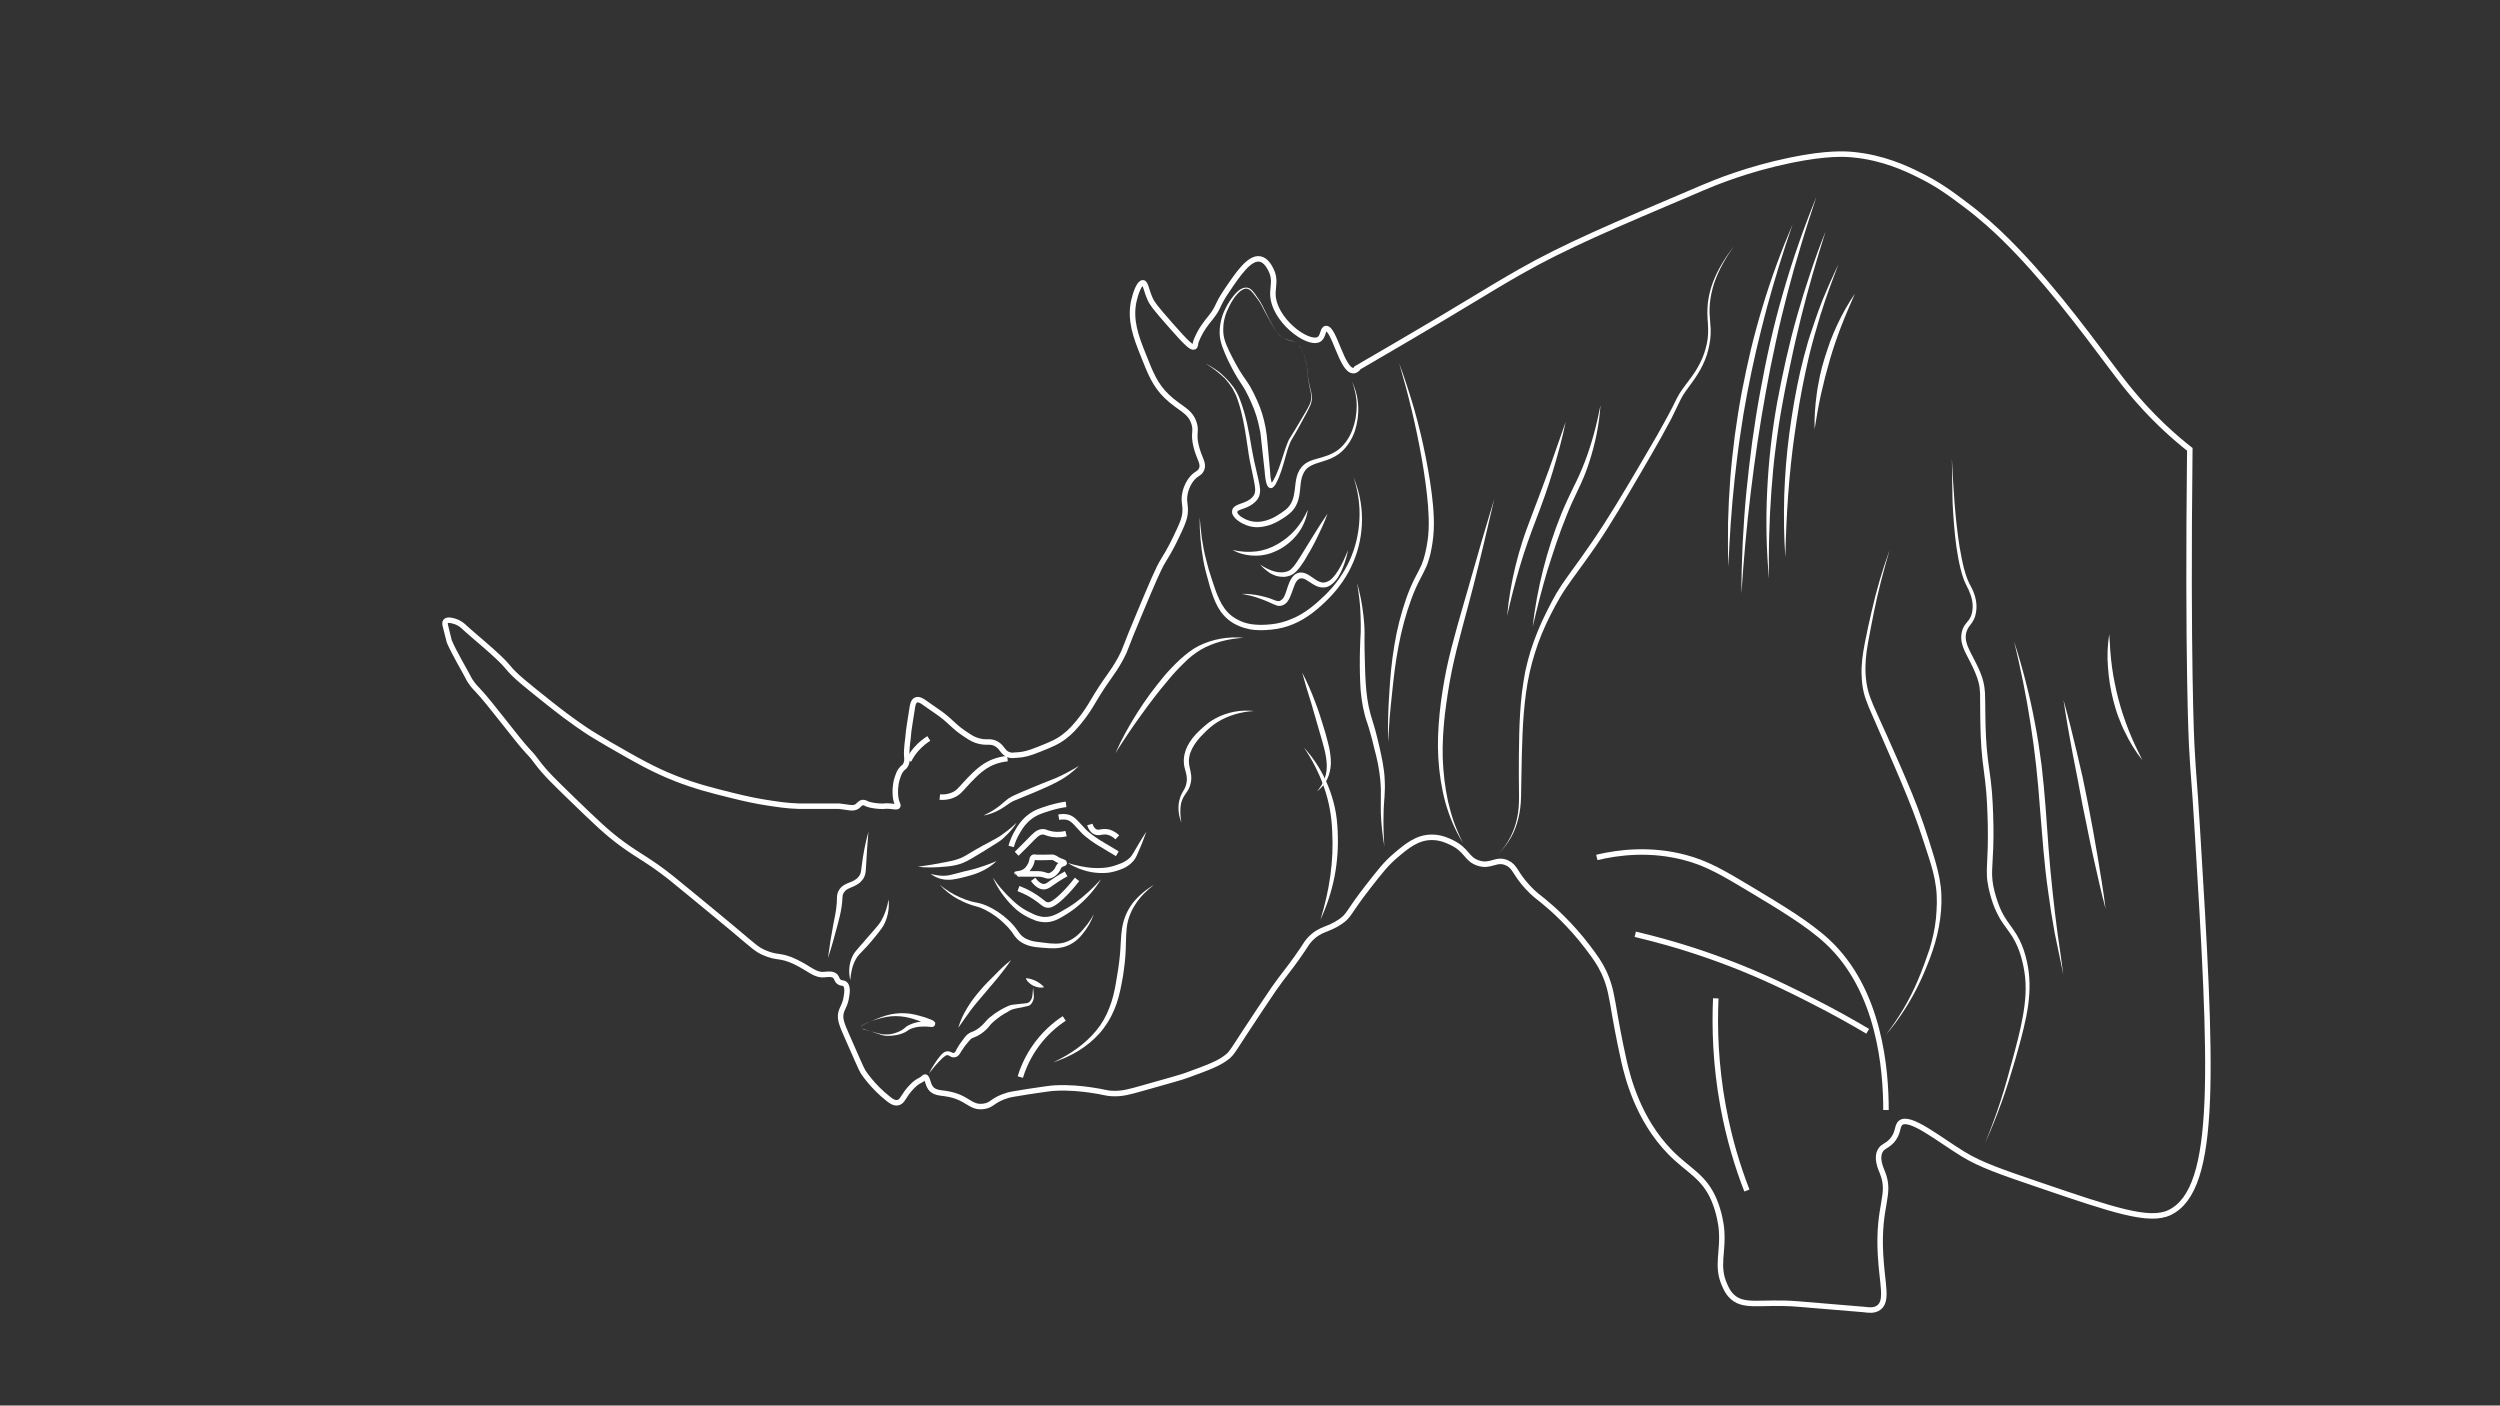 <?xml version="1.0" encoding="utf-8"?>
<!-- Generator: Adobe Illustrator 21.0.1, SVG Export Plug-In . SVG Version: 6.00 Build 0)  -->
<svg version="1.1" id="Layer_1" xmlns="http://www.w3.org/2000/svg" xmlns:xlink="http://www.w3.org/1999/xlink" x="0px" y="0px"
	 viewBox="0 0 1366 768" style="enable-background:new 0 0 1366 768;" xml:space="preserve">
<rect x="0" y="0" width="1366" height="768" fill="#333333" stroke="none"/>
<style type="text/css">
	.st0{fill:none;stroke:#FFFFFF;stroke-width:3;stroke-miterlimit:10;}
	.st1{fill:#FFFFFF;}
</style>
<path class="st0" d="M656.5,256.5c-1.1,2.6-3.2,2-6,6c-2.1,3-2.8,5.9-3,7c-1,4.7,0.5,6.4,0,11c-0.3,2.6-1,4.6-3,9
	c-3.1,6.6-4.6,9.9-9,17c-2.5,4-6,12.3-13,29c-8.5,20.1-7,18.3-10,24c-5.4,9.9-7.3,10.2-16,25c-1,1.7-3.3,5.5-7,10
	c-2.2,2.6-4.4,5.3-8,8c-3.8,2.9-7.2,4.3-14,7c-5.2,2.1-8.1,2.8-11,3c-3,0.3-4.1,0.3-5,0c-3.7-1.1-3.5-3.9-7-6c-3.6-2.1-5.5-0.1-11-2
	c-2.3-0.8-3.9-1.9-7-4c-5.7-3.9-5.8-5.2-12-10c0,0-0.6-0.5-10-7c-0.6-0.4-2.5-1.7-4-1c-1.4,0.6-1.8,2.7-2,4c-1.3,8.3-2,12.5-2,13
	c-0.3,4.7-1.4,9.3-1,14c0.1,1,0.3,3.2-1,5c-0.6,0.9-1.1,0.8-2,2c-1.1,1.3-1.5,2.6-2,4c-0.2,0.6-0.7,2-1,4c-0.6,3.7-0.2,6.6,0,8
	c0.4,2.4,1.5,3.3,1,4c-0.5,0.6-1.5,0.2-4,0c-3-0.3-2.8,0.2-6,0c-2.9-0.2-5.1-0.7-6-1c-1.4-0.4-1.9-1.1-3-1c-1.4,0.1-2,1.2-3,2
	c-2.3,1.7-5,0.5-10,0c0,0-3,0-9,0c-13,0-12.9,0-13,0c-6.7-0.2-11.5-1-18-2c-4.4-0.7-10.3-1.8-19-4c-10.9-2.7-19.5-4.9-30-9
	c-12.3-4.8-21.2-9.9-37-19c-5.5-3.2-8.5-5.1-10-6c-2-1.3-9.7-6.2-22-16c-12.8-10.2-19.3-15.3-23-20c-4.7-5.9-19.7-17.9-24-22
	c-0.3-0.3-2.1-2.1-5-3c-0.7-0.2-3.9-1.3-5,0c-0.6,0.7-0.3,1.7,0,3c1.3,5.2,1.9,7.8,2,8c3,6.9,8.7,16.4,10,19c1.8,3.8,4.2,6.2,5,7
	c7.6,7.9,21.6,27.2,28,34c2.5,2.6,4,4.6,5,6c4.6,6.1,9.4,10.7,19,20c12.9,12.5,19.4,18.8,28,25c9.4,6.8,13.8,8.4,26,18
	c1.5,1.2,4.7,3.8,11,9c13.1,10.8,19.7,16.2,23,19c12,10.1,13.1,11.3,17,13c7.5,3.3,8.6,1,17,5c8,3.8,10.7,7.5,16,7
	c1.3-0.1,4.5-0.7,6,1c0.9,1,0.7,2.1,2,3c1.2,0.9,2.1,0.4,3,1c1.9,1.3,1.3,5.2,1,7c-0.7,4.8-2.3,6-3,9c-0.7,3.3,0.5,6.3,3,12
	c5.4,12.3,8.1,18.5,9,20c0,0,5,8,14,15c1.5,1.2,3.1,2.3,5,2c2.9-0.5,2.9-3.9,8-9c3.5-3.5,4.2-2.6,6.4-4.7c0.1-0.1,0.3-0.3,0.6-0.3
	c1.2,0,1.3,3.7,3,6c1.8,2.5,5.1,2.6,8,3c12.5,1.8,13.3,8.1,21,7c5-0.7,4.5-3.4,13-6c1-0.3,2.6-0.7,11-2c8.3-1.2,12.4-1.9,15-2
	c8-0.4,14.5,0.4,19,1c8.1,1.1,8.3,1.9,13,2c4.9,0.1,8.2-0.8,16-3c14.1-4,21.1-5.9,24-7c11.8-4.3,17.7-6.5,22-10
	c3.1-2.5,2.6-2.9,18-26c7.1-10.7,9.2-13.6,11-16c3.5-4.7,5.1-6.5,9-12c5.5-7.7,5-7.8,7-10c5.8-6.3,9.9-5.1,17-10
	c4.9-3.4,3.8-4.6,15-19c6.5-8.3,9.8-12.6,15-17c6-5.1,11.9-10.1,20-10c5.1,0,9.1,2.1,11,3c8.2,4.1,7.7,8.8,14,11
	c7.1,2.5,9.9-2.8,16,0c4.5,2.1,4.2,5.6,11,13c3.5,3.9,6.3,5.8,9,8c4.8,3.9,14.8,12.8,24,25c4.1,5.4,6.5,8.7,9,14
	c3.4,7.5,4.1,13,6,24c2,11.3,4.1,21.2,5,25c1.8,7.5,7.3,30.9,25,49c10.1,10.3,18.4,13,24,26c3.1,7.2,3.9,14.4,4,15
	c1.5,13.5-3.1,21.1,2,32c0.9,2,1.6,3.4,3,5c6.7,7.6,16.2,3.3,37,5c35.3,2.9,36,3,36,3c2.4,0.3,5.5,0.8,8-1c5.1-3.7,1.9-12.7,1-29
	c-1.5-27.5,6.1-32.5,1-45c-0.9-2.2-3.5-7.9-1-12c1.4-2.3,3.3-2.2,6-5c4.1-4.4,2.8-8.2,5-10c5-4,20.5,8.7,34,17c9.8,6,20.6,9.7,42,17
	c39.9,13.6,59.8,20.4,71,15c26.6-12.9,23.1-79.1,15-211c-1.6-26.5-1.9-24.5-3-45c0,0-2.3-45.2-1-161c-3.7-2.9-9-7.3-15-13
	c-13.5-12.9-21.8-24.1-27-31c-17.7-23.7-37.9-50.5-60-72c-3.9-3.8-11.1-10.6-21-18c-7.2-5.4-14.5-10.9-25-16
	c-7.1-3.5-19.4-9.4-36-11c-4.2-0.4-14-1.1-34,3c-23.8,4.9-41.4,12.2-48,15c-50.1,21.3-75.2,31.9-100,46c-17.6,10-31.2,18.9-64,38
	c-8,4.7-32,18.7-24,14c-0.6,0.8-1.6,2-3,2c-6.2,0.2-10.6-23.5-15-23c-1.9,0.2-1.3,4.6-4,6c-6.1,3.1-24.9-10.9-25-25
	c0-4,1.5-8.1-1-13c-0.7-1.4-2.7-5.4-6-6c-5.8-1.1-12.1,8.3-18,17c-6,8.8-4.2,9-9,15c-2,2.5-5.5,6.5-8,13c-0.5,1.4-0.2,2.6-1,3
	c-1.3,0.6-3.6-1.3-13-12c-9.2-10.4-10.2-12.2-11-14c-2.3-5.1-2.5-8.9-4-9c-1.9-0.1-4,5.5-5,10c-2.2,10.5,1.2,19.5,5,29
	c4.2,10.7,6.7,16.9,13,23c7,6.8,12.9,7.8,15,15c1.3,4.4-0.6,5.2,1,12C655.2,250.7,658,253.1,656.5,256.5z"/>
<g>
	<path class="st1" d="M474.5,454.5c-0.5,6.4-1,12.6-1.3,19c-0.1,1.6-0.1,3.2-0.7,5c-0.3,0.9-0.8,1.7-1.4,2.4c-0.6,0.7-1.2,1.4-2,1.9
		c-1.5,1.1-3.1,1.7-4.5,2.3c-1.4,0.6-2.5,1.2-3.2,2.2c-0.4,0.5-0.7,1.1-0.9,1.6c-0.1,0.4-0.1,1.2-0.2,2c-0.1,1.6-0.2,3.3-0.5,4.9
		c-0.5,3.2-1.3,6.4-2.1,9.4c-1.6,6.1-3.3,12.2-5.3,18.3c0.8-6.3,1.8-12.6,3-18.8c0.6-3.1,1.3-6.2,1.6-9.2c0.2-1.5,0.3-3.1,0.3-4.6
		c0-0.8,0-1.6,0.3-2.7c0.3-1.1,0.8-1.8,1.3-2.6c0.6-0.8,1.3-1.4,2.1-1.9c0.8-0.5,1.6-0.9,2.4-1.2c1.5-0.6,2.9-1.1,4-1.9
		c0.6-0.4,1.1-0.8,1.5-1.3c0.5-0.5,0.8-1.1,1.1-1.6c0.5-1.1,0.6-2.8,0.8-4.3C471.6,466.9,472.8,460.6,474.5,454.5z"/>
</g>
<g>
	<path class="st1" d="M485.5,491.5c0.5,4.2-0.2,8.7-2,12.7c-0.9,2.1-2.3,3.8-3.6,5.5c-1.3,1.7-2.7,3.3-4,4.9
		c-1.4,1.6-2.8,3.2-4.3,4.7c-0.7,0.7-1.5,1.5-2.1,2.2c-0.7,0.7-1.2,1.5-1.7,2.3c-2,3.4-2.9,7.5-3.2,11.7c-1-4.1-0.8-8.7,1.1-12.8
		c0.4-1,1.1-2.1,1.8-2.9c0.7-0.9,1.4-1.7,2.1-2.5c1.4-1.6,2.8-3.1,4.1-4.7c1.4-1.5,2.7-3.2,4.1-4.7c1.4-1.6,2.7-3.1,3.7-4.8
		C483.5,499.6,484.8,495.7,485.5,491.5z"/>
</g>
<g>
	<path class="st1" d="M560.5,534.5c1.1,0,2.1,0.3,3,0.5c0.9,0.3,1.7,0.6,2.5,1c0.8,0.4,1.6,0.9,2.3,1.4c0.8,0.6,1.5,1.2,2.2,2
		c-1.1,0.3-2.1,0.3-3.1,0.1c-1-0.2-1.9-0.5-2.8-0.9c-0.9-0.4-1.7-1-2.4-1.7C561.5,536.3,560.9,535.5,560.5,534.5z"/>
</g>
<g>
	<path class="st1" d="M564.5,539.5l0.3,3.6l0.1,0.9c0,0.3,0,0.7,0,1c-0.1,0.6-0.2,1.3-0.5,1.9c-0.2,0.6-0.6,1.2-1,1.7
		c-0.2,0.3-0.5,0.5-0.8,0.7c-0.4,0.2-0.7,0.3-1,0.4c-1.3,0.3-2.4,0.5-3.6,0.8c-1.2,0.2-2.4,0.4-3.6,0.7c-1.1,0.2-2.1,0.6-3,1.2
		l-3.1,1.8c-1,0.6-2,1.3-2.9,2c-0.9,0.7-1.9,1.4-2.7,2.2c-0.9,0.8-1.6,1.5-2.3,2.5c-0.8,1-1.8,2-2.8,2.8c-1,0.8-2.1,1.6-3.3,2.2
		c-0.6,0.3-1.2,0.6-1.8,0.8c-0.6,0.2-1,0.4-1.4,0.6c-0.8,0.4-1.4,1.3-2.2,2.2c-0.8,0.9-1.5,1.8-2.2,2.8c-0.3,0.5-0.7,1-1,1.5
		l-0.5,0.7l-0.2,0.4l-0.1,0.2l-0.1,0.1l0,0l-0.1,0.1c0,0.1-0.1,0.1-0.1,0.2l0.2-0.3c-0.5,0.8-1.2,2-2.6,2.4c-0.7,0.2-1.5,0.2-2.1,0
		c-0.6-0.2-1-0.5-1.4-0.7c-0.7-0.4-1.2-0.5-1.8-0.2c-0.6,0.3-1.3,0.9-2,1.5c-1.3,1.3-2.6,2.6-3.8,4c-1.2,1.4-2.4,2.9-3.5,4.3
		c0.8-1.7,1.8-3.3,2.8-4.9c1-1.6,2.1-3.1,3.3-4.6c0.6-0.7,1.3-1.5,2.3-2.1c0.5-0.3,1.2-0.5,1.8-0.5c0.6,0,1.2,0.2,1.7,0.4
		c0.5,0.2,0.9,0.4,1.2,0.5c0.3,0.1,0.4,0,0.6,0c0.4-0.2,0.8-0.7,1.2-1.5l0.2-0.3c0,0-0.1,0.1-0.1,0.1c0,0.1-0.1,0.1-0.1,0.1l0-0.1
		l0.1-0.1l0.1-0.2l0.2-0.4l0.5-0.8c0.3-0.5,0.7-1.1,1-1.6c0.7-1,1.4-2,2.2-3c0.4-0.5,0.7-1,1.2-1.5c0.5-0.5,1-1,1.7-1.4
		c0.6-0.4,1.3-0.7,1.9-0.9c0.6-0.2,1-0.4,1.5-0.7c1-0.5,1.8-1.1,2.7-1.9c0.9-0.7,1.6-1.4,2.4-2.3c0.8-0.9,1.7-2,2.7-2.8
		c1-0.8,2-1.6,3-2.3c1-0.7,2.1-1.3,3.2-2c1.1-0.6,2.1-1.2,3.3-1.7c1.2-0.6,2.5-1,3.8-1.1c1.2-0.1,2.4-0.3,3.6-0.4
		c1.2-0.1,2.4-0.2,3.5-0.4c0.6-0.1,0.8-0.2,1.3-0.6c0.4-0.3,0.7-0.8,1-1.3c0.3-0.5,0.5-1,0.6-1.6c0.1-0.3,0.1-0.5,0.1-0.8l0.1-0.9
		C564.3,541.9,564.4,540.7,564.5,539.5z"/>
</g>
<path class="st0" color="#1919e3" d="M555.5,477.5c0-0.1,2,0.1,4-1c1.7-0.9,2.7-2.5,3-3c0.2-0.4,0.7-1,1-2c0.6-1.7,0.3-2.5,1-3c0.5-0.3,0.9-0.1,2,0
	c0.1,0,1.4,0,4,0c4.7,0,4.4-0.2,5,0c1.6,0.5,1.4,1,4,2c1.1,0.4,2,0.7,2,1c0,0.4-1,0.3-2,1c-1.2,0.8-1.2,1.7-2,3
	c-0.1,0.1-1.7,2.5-4,3c-1.9,0.4-2.3-0.8-6-1c-0.1,0,0,0-3,0c-3.8,0-3.4,0-4,0C557.5,477.5,555.5,477.6,555.5,477.5z">
	
	<animate attributeName="fill" to="#4141ff" repeatDur="2000"  dur="5s"
					 values="white; blue; blue; blue" keyTimes="0; 0.07; 0.26; 1" />	
	
	
	
	</path>
<path class="st0" d="M582.5,439.5c-2.3,0.3-5.4,0.9-9,2c-4.4,1.4-7.6,2.3-11,5c-3.1,2.4-4.8,5-6,7c-2.2,3.5-3.4,6.7-4,9"/>
<g>
	<path class="st1" d="M555.5,449.5c-1.3,2.2-3,4.2-4.8,6.1c-0.9,0.9-1.8,1.8-2.8,2.7c-1,0.9-2.1,1.6-3.2,2.3c-4.3,2.8-8.6,5.3-13,8
		c-1.1,0.6-2.2,1.3-3.4,1.9c-1.2,0.6-2.5,1.2-3.8,1.6c-2.6,0.8-5.2,1.2-7.7,1.4c-5.1,0.5-10.3,0.7-15.3,0.1c5.1-0.7,10-1.5,15-2.5
		c2.5-0.5,4.9-0.9,7.2-1.8c1.2-0.4,2.2-0.8,3.2-1.4c1.1-0.6,2.1-1.3,3.2-1.9c2.2-1.3,4.4-2.6,6.6-3.8c2.2-1.2,4.5-2.4,6.7-3.6
		c1.1-0.6,2.2-1.2,3.2-1.9c1-0.7,2-1.4,3-2.2C551.8,452.9,553.6,451.3,555.5,449.5z"/>
</g>
<g>
	<path class="st1" d="M544.5,470.5c-2.3,2.3-5.1,4.1-8,5.5c-1.4,0.7-3,1.3-4.5,1.8c-1.5,0.5-3.1,0.9-4.6,1.3
		c-1.5,0.4-3.1,0.8-4.7,1.1c-1.6,0.3-3.2,0.6-4.9,0.5c-3.5,0-6.7-1.3-9.3-3.2c3.1,0.8,6.2,1.3,9.1,0.9c2.9-0.5,5.9-1.4,9-2.2
		l4.6-1.1c1.5-0.4,3-0.8,4.4-1.3C538.6,472.9,541.5,471.7,544.5,470.5z"/>
</g>
<g>
	<path class="st1" d="M583.5,471.5c2.2,0.7,4.3,1.3,6.5,1.7c2.2,0.5,4.4,0.8,6.5,1c4.4,0.3,8.7,0.1,12.8-1.3
		c2.1-0.7,4.1-1.4,5.8-2.5c0.9-0.5,1.7-1.2,2.4-1.9c0.4-0.4,0.6-0.7,0.9-1.1c0.3-0.4,0.6-0.9,0.9-1.4c2.3-3.9,4.5-7.8,7.1-11.6
		c-1.5,4.3-3.2,8.5-5.1,12.7c-0.2,0.5-0.5,1-0.8,1.6c-0.3,0.5-0.7,1.1-1.1,1.6c-0.8,0.9-1.7,1.8-2.7,2.5c-2,1.5-4.3,2.3-6.5,3
		c-2.2,0.7-4.6,1.2-7,1.2c-2.4,0.1-4.7-0.1-7-0.5c-2.3-0.4-4.5-1.1-6.7-1.9C587.5,473.8,585.4,472.8,583.5,471.5z"/>
</g>
<g>
	<path class="st1" d="M542.5,479.5c1.8,2.6,3.7,5.2,5.9,7.5c1,1.2,2.1,2.3,3.3,3.4c1.1,1.1,2.2,2.2,3.4,3.2c2.4,2,4.9,3.7,7.8,5
		c1.4,0.7,2.8,1.4,4.2,1.8c1.4,0.4,2.8,0.7,4.2,0.6c1.4,0,2.8-0.3,4.2-0.8c1.4-0.5,2.7-1.2,4.1-2c1.4-0.8,2.8-1.6,4.1-2.4
		c1.3-0.8,2.6-1.7,3.9-2.6c5-3.7,9.7-8,14-12.8c-3.3,5.5-7.6,10.4-12.6,14.6c-1.2,1.1-2.5,2-3.9,3c-1.4,0.9-2.7,1.8-4.1,2.6
		c-1.4,0.8-2.9,1.7-4.5,2.3c-1.6,0.6-3.4,1-5.2,1c-1.8,0-3.5-0.3-5.2-0.8c-1.6-0.6-3.1-1.3-4.6-2c-2.9-1.5-5.7-3.4-8-5.8
		c-2.4-2.3-4.4-4.8-6.3-7.4C545.4,485.3,543.8,482.5,542.5,479.5z"/>
</g>
<g>
	<path class="st1" d="M513.5,483.5c3.4,2.7,6.9,5,10.8,6.7c1.9,0.9,3.9,1.6,5.9,2.2c2,0.6,4.1,0.8,6.3,1.5c4.3,1.4,8.1,3.7,11.6,6.4
		c1.7,1.4,3.4,2.8,4.9,4.5c0.8,0.8,1.5,1.7,2.2,2.6c0.7,0.9,1.3,1.8,1.9,2.6c0.6,0.8,1.2,1.4,1.9,1.9c0.8,0.6,1.6,1.1,2.5,1.4
		c1.8,0.8,3.7,1.2,5.8,1.4c4.2,0.5,8.5,1.3,12.4,0.7c3.9-0.6,7.6-2.8,10.5-5.8c1.5-1.5,2.8-3.2,4.1-4.8c1.3-1.7,2.4-3.5,3.4-5.4
		c-0.7,2-1.6,4-2.7,5.9c-1.1,1.9-2.3,3.6-3.7,5.3c-2.7,3.4-6.6,6.2-11.2,7.1c-2.2,0.5-4.5,0.5-6.7,0.4c-2.2-0.1-4.3-0.3-6.5-0.5
		c-4.3-0.4-9.2-1.8-12.3-5.9c-0.7-0.9-1.2-1.8-1.8-2.6c-0.6-0.8-1.3-1.6-2-2.4c-1.4-1.5-2.9-2.9-4.5-4.3c-3.2-2.6-6.8-4.9-10.5-6.4
		c-1.9-0.7-4-1.1-6.1-1.9c-2.1-0.7-4.1-1.7-6-2.7C519.8,489.4,516.4,486.6,513.5,483.5z"/>
</g>
<g>
	<path class="st1" d="M589.5,418.5c-3.5,3.5-7.5,6.5-12,8.8c-4.4,2.3-8.9,4.2-13.4,6.1l-6.8,2.8c-1.1,0.4-2.3,0.9-3.4,1.4
		c-0.5,0.2-1,0.5-1.5,0.8c-0.5,0.3-1,0.6-1.5,1c-2,1.4-4.1,2.8-6.4,3.9c-2.3,1.1-4.7,1.9-7.1,2.3c2.2-1.1,4.4-2.2,6.4-3.6
		c2-1.3,3.8-2.9,5.7-4.5c0.5-0.4,1-0.8,1.5-1.2c0.6-0.4,1.2-0.7,1.7-1c1.1-0.6,2.3-1.1,3.4-1.6c2.2-1,4.5-2,6.8-2.9l6.8-2.8l6.8-2.7
		C581,423.4,585.3,421,589.5,418.5z"/>
</g>
<g>
	<path class="st1" d="M470.5,561.5c0-0.4,0.3-0.8,0.6-1.1c0.3-0.3,0.7-0.5,1.1-0.7c0.8-0.4,1.5-0.8,2.3-1.1c1.6-0.7,3.2-1.3,4.8-2
		c3.2-1.3,6.5-2.4,10.1-2.8c3.5-0.4,7.2-0.2,10.6,0.6c1.7,0.4,3.4,0.9,5.1,1.4c0.8,0.3,1.7,0.5,2.5,0.9c0.4,0.2,0.8,0.3,1.3,0.5
		c0.2,0.1,0.4,0.2,0.7,0.3c0.3,0.2,0.5,0.3,0.9,0.7c0.1,0.1,0.1,0.2,0.2,0.2l0.1,0.1c0,0,0.1,0.1,0.1,0.2c0.1,0.2,0.1,0.5,0.1,0.7
		c0,0.2-0.1,0.5-0.2,0.8c-0.2,0.3-0.3,0.4-0.5,0.5c-0.1,0.1-0.2,0.1-0.2,0.2l-0.1,0.1c-0.1,0-0.2,0.1-0.3,0.1l-0.2,0
		c-0.4,0.1-0.7,0-0.9,0c-0.5,0-0.9-0.1-1.3-0.1c-0.8-0.1-1.7-0.1-2.5-0.1c-1.6,0-3.2,0.1-4.8,0.5c-1.5,0.4-3.1,0.9-4.3,1.9
		c-0.8,0.6-1.7,1-2.5,1.3c-0.8,0.3-1.7,0.6-2.6,0.8c-1.7,0.4-3.5,0.6-5.3,0.6c-0.9,0-1.8-0.1-2.6-0.2c-0.5-0.1-0.9-0.3-1.3-0.4
		l-1.2-0.4c-1.6-0.5-3.3-1.1-4.9-1.6l-2.5-0.8c-0.4-0.1-0.8-0.3-1.2-0.4C471.1,562.1,470.6,562,470.5,561.5z M470.5,561.5
		c0.1,0.5,0.6,0.6,1,0.8c0.4,0.2,0.8,0.3,1.2,0.4c0.8,0.2,1.7,0.5,2.5,0.7l5,1.3l1.3,0.3c0.4,0.1,0.8,0.2,1.2,0.2c0.8,0,1.7,0,2.5,0
		c1.7-0.1,3.3-0.5,4.9-1.1c0.8-0.3,1.5-0.6,2.2-1c0.7-0.4,1.4-0.8,1.9-1.3c0.3-0.3,0.7-0.6,1.1-0.9c0.4-0.3,0.8-0.5,1.2-0.7
		c0.8-0.4,1.7-0.8,2.6-1.1c1.8-0.6,3.6-0.9,5.5-0.9c0.9,0,1.8,0,2.7,0l1.2,0.1c0.2,0,0.4,0,0.3,0l0,0c0,0-0.1,0-0.1,0l-0.1,0
		c0,0-0.1,0.1-0.2,0.1c-0.1,0.1-0.2,0.2-0.4,0.4c-0.1,0.2-0.2,0.5-0.2,0.6c0,0.2,0,0.4,0.1,0.5c0,0.1,0.1,0.1,0.1,0.1l0,0.1
		c0,0,0.1,0.1,0.1,0.1c0.1,0.1,0,0-0.1-0.1c-0.1-0.1-0.3-0.2-0.5-0.2c-0.3-0.2-0.7-0.3-1.1-0.5c-0.8-0.3-1.6-0.6-2.4-0.9
		c-1.6-0.6-3.2-1.2-4.8-1.7c-3.2-1-6.5-1.6-9.9-1.6c-3.4,0-6.8,0.7-10,1.7c-1.6,0.5-3.3,1-4.9,1.7c-0.8,0.3-1.6,0.7-2.4,1.1
		c-0.4,0.2-0.7,0.4-1.1,0.7C470.8,560.7,470.5,561.1,470.5,561.5z"/>
</g>
<g>
	<path class="st1" d="M552.5,524.5c-2.2,3.3-4.6,6.4-7.1,9.5c-2.5,3-5.1,6-7.6,9c-2.5,3-5.1,5.9-7.4,9c-2.3,3.1-4.5,6.3-6.8,9.6
		c1.1-3.8,2.8-7.5,4.9-10.9c2.1-3.5,4.5-6.6,7.1-9.6c1.3-1.5,2.6-3,4-4.4c1.4-1.4,2.8-2.8,4.2-4.2
		C546.5,529.6,549.4,527,552.5,524.5z"/>
</g>
<g>
	<path class="st1" d="M645.5,449.5c-1.3-3.3-1.9-7-1.4-10.7c0.3-1.8,0.8-3.6,1.7-5.3c0.4-0.8,0.9-1.6,1.3-2.3
		c0.4-0.7,0.7-1.4,0.9-2.2c0.5-1.6,0.6-3.2,0.4-4.7c-0.2-1.6-0.7-3.2-1.2-5.1c-0.4-1.8-0.5-3.9-0.2-5.8c0.3-1.9,0.9-3.8,1.7-5.5
		c1.7-3.4,4.1-6.3,6.8-8.8c1.3-1.3,2.7-2.4,4.1-3.6c1.4-1.2,3-2.1,4.6-3c6.5-3.5,13.9-4.8,21-4c-7.1,0.4-14,2.4-19.9,6
		c-2.9,1.8-5.5,4.1-7.9,6.6c-2.4,2.4-4.6,5.1-6.1,8.1c-0.7,1.5-1.3,3-1.5,4.6c-0.3,1.6-0.2,3.2,0.1,4.8c0.3,1.6,0.8,3.4,1,5.4
		c0.1,1,0,2-0.1,2.9c-0.2,1-0.4,1.9-0.7,2.8c-0.3,0.9-0.8,1.8-1.3,2.6c-0.5,0.8-1.1,1.5-1.5,2.2c-0.9,1.4-1.6,3-2,4.6
		C644.7,442.4,644.9,446,645.5,449.5z"/>
</g>
<g>
	<path class="st1" d="M711.5,367.5c2.7,5.1,5,10.4,7,15.8c1.1,2.7,2,5.4,2.9,8.2c0.9,2.7,1.7,5.5,2.6,8.3c0.8,2.8,1.5,5.6,2.2,8.4
		c0.6,2.9,1,5.8,1,8.8c-0.1,3-0.7,6-2,8.7c-1.3,2.7-3.3,5-5.6,6.7c1.9-2.2,3.4-4.6,4.3-7.3c0.9-2.6,1.2-5.4,1-8.1
		c-0.2-2.8-0.7-5.5-1.4-8.2c-0.7-2.7-1.5-5.5-2.3-8.2c-0.8-2.8-1.6-5.5-2.4-8.3l-2.4-8.3C714.7,378.6,713,373.1,711.5,367.5z"/>
</g>
<g>
	<path class="st1" d="M712.5,408.5c5.6,6.1,10.1,13.3,13.2,21c1.6,3.9,2.8,7.9,3.7,12c0.9,4.1,1.3,8.3,1.5,12.5
		c0.2,4.1,0.2,8.3-0.1,12.5c-0.3,4.2-0.8,8.3-1.6,12.4c-1.6,8.2-4.2,16.1-7.7,23.6c2.4-7.9,4.3-15.9,5.4-24c1.1-8.1,1.5-16.2,1-24.4
		c-0.3-8.1-1.7-16.1-4.4-23.8C720.9,422.7,717.1,415.3,712.5,408.5z"/>
</g>
<g>
	<path class="st1" d="M655.5,282.5c0.3,3.9,0.7,7.8,1.2,11.7c0.6,3.9,1.3,7.7,2.3,11.5c0.9,3.8,2,7.5,3.3,11.3
		c1.2,3.7,2.4,7.4,4.1,10.9c1.6,3.4,3.8,6.5,6.8,8.8c3,2.2,6.5,3.7,10.2,4.3c3.7,0.6,7.5,0.5,11.3,0.1c3.8-0.4,7.5-1.4,11-2.9
		c3.5-1.4,6.8-3.4,9.9-5.7c3.1-2.3,5.9-4.9,8.7-7.6c5.5-5.4,10-11.8,13.2-18.8c1.6-3.5,2.8-7.2,3.7-10.9c0.9-3.8,1.4-7.6,1.6-11.5
		c0.4-7.8-0.8-15.6-3.3-23.1c1.5,3.6,2.7,7.4,3.5,11.3c0.8,3.9,1.2,7.8,1.2,11.8c0,8-1.6,16-4.7,23.3c-3.1,7.4-7.7,14.1-13.4,19.9
		c-5.5,5.6-11.9,11-19.4,14.1c-3.8,1.6-7.7,2.6-11.8,3c-3.9,0.4-8.1,0.6-12.2-0.2c-4-0.8-8-2.4-11.3-5c-1.6-1.3-3.1-2.8-4.3-4.5
		c-1.2-1.7-2.2-3.5-3-5.3c-1.6-3.7-2.8-7.5-3.8-11.3c-1.1-3.8-2.1-7.6-2.8-11.5C656.1,298.3,655.4,290.4,655.5,282.5z"/>
</g>
<g>
	<path class="st1" d="M741.5,318.5c1.7,5.8,2.8,11.8,3.5,17.9c0.3,3,0.6,6.1,0.6,9.2c0,3.1-0.1,6.1,0,9.1
		c0.4,12.1,0.1,24.3,3.3,35.7c0.4,1.4,0.9,2.8,1.3,4.3c0.5,1.5,0.9,2.9,1.3,4.4c0.8,3,1.5,5.9,2.2,8.9c1.3,5.9,2.7,12,2.9,18.1
		c0.2,3.1,0.1,6.2-0.1,9.2c-0.2,3-0.5,6-0.5,9c-0.2,6,0,12.1,0.4,18.1c-1-6-1.7-12-1.9-18.1c-0.1-3,0-6.1,0-9.1c0.1-3,0-6-0.3-9
		c-0.3-3-0.7-5.9-1.3-8.9c-0.6-2.9-1.3-5.9-2.1-8.8c-0.7-2.9-1.4-5.9-2.3-8.8c-0.4-1.4-0.8-2.9-1.3-4.3c-0.5-1.4-1-2.9-1.4-4.4
		c-1.6-6-2.4-12.2-2.6-18.3c-0.1-3.1-0.2-6.1-0.2-9.1c0-3,0-6.1,0.1-9.1c0.1-3,0.2-6.1,0.4-9.1c0.1-3,0-6-0.1-9
		C743.3,330.5,742.5,324.5,741.5,318.5z"/>
</g>
<g>
	<path class="st1" d="M816.5,272.5c-3.6,15.7-7.3,31.4-11.3,47.1c-2,7.8-4.1,15.6-6.2,23.4c-2.1,7.8-4.1,15.6-5.7,23.4
		c-1.6,7.8-2.8,15.8-3.8,23.8c-0.9,8-1.4,16-1.2,23.9c0.3,8,1.2,16,2.9,23.8c0.9,3.9,2,7.8,3.3,11.5c1.4,3.8,3,7.5,4.8,11.1
		c-4.3-6.9-7.4-14.4-9.6-22.2c-2.1-7.8-3.3-15.9-3.8-24c-0.5-8.1-0.1-16.3,0.7-24.4c0.8-8.1,2.1-16.1,3.7-24.1
		c3.4-15.9,8.2-31.3,12.6-46.8C807.3,303.4,811.8,287.9,816.5,272.5z"/>
</g>
<g>
	<path class="st1" d="M947.5,134.5c-4.5,6.2-8.3,12.8-10.8,20c-1.2,3.6-2,7.3-2.4,11c-0.2,1.9-0.2,3.8-0.2,5.6
		c0.1,1.9,0.3,3.7,0.4,5.7c0.2,1.9,0.3,3.8,0.2,5.8c-0.1,1.9-0.3,3.9-0.7,5.8c-0.7,3.8-1.9,7.5-3.6,11c-1.7,3.5-3.8,6.8-6.1,9.9
		c-2.2,3.1-4.6,6-6.2,9.4c-1.6,3.4-3.3,6.9-5,10.3c-1.8,3.4-3.6,6.7-5.5,10.1c-3.7,6.7-7.6,13.2-11.4,19.8
		c-7.7,13.1-15.3,26.4-23.9,39c-4.3,6.3-8.9,12.5-13.3,18.6c-2.2,3.1-4.4,6.2-6.3,9.4c-1.9,3.2-3.7,6.5-5.4,9.9
		c-3.4,6.7-6.4,13.7-8.6,20.9c-2.3,7.2-3.9,14.6-4.9,22c-1,7.5-1.6,15.1-1.9,22.6c-0.3,7.6-0.5,15.2-0.6,22.8l-0.2,11.4
		c-0.1,3.8-0.5,7.7-1.4,11.4c-0.9,3.7-2.2,7.4-4.1,10.7c-1.9,3.3-4.3,6.4-7,9c5.4-5.4,8.9-12.5,10.4-19.8c0.8-3.7,1-7.5,1-11.3
		l-0.1-11.4c0-7.6,0-15.2,0.2-22.9c0.2-7.6,0.6-15.3,1.5-22.9c0.5-3.8,1.1-7.6,1.8-11.4c0.8-3.8,1.8-7.5,2.9-11.2
		c2.3-7.3,5.3-14.5,8.7-21.3c1.7-3.4,3.5-6.9,5.4-10.2c2-3.3,4.1-6.5,6.4-9.6c4.5-6.2,8.9-12.3,13.2-18.6
		c8.6-12.5,16.3-25.6,24.1-38.7c3.9-6.6,7.7-13.1,11.5-19.7c3.7-6.6,7.4-13.2,10.7-20.1c0.9-1.8,2-3.5,3.1-5
		c1.1-1.6,2.3-3.1,3.4-4.6c2.3-3,4.4-6.1,6.1-9.5c1.7-3.3,2.9-6.9,3.7-10.5c0.4-1.8,0.6-3.7,0.7-5.5c0.1-1.9,0-3.7-0.1-5.6
		c-0.1-1.9-0.3-3.8-0.3-5.7c0-1.9,0.1-3.9,0.3-5.8c0.5-3.8,1.4-7.6,2.8-11.2C938.7,147,942.8,140.5,947.5,134.5z"/>
</g>
<g>
	<path class="st1" d="M874.5,221.5c-0.7,10.6-2.9,21.1-6.2,31.2c-1.6,5.1-3.7,10.1-6,14.8c-2.3,4.8-4.5,9.5-6.4,14.4
		c-2,4.9-3.8,9.8-5.5,14.8c-1.7,5-3.3,10-4.9,15c-3,10.1-5.6,20.3-8,30.7c1.1-10.5,3.1-21,5.7-31.3c2.6-10.3,5.9-20.4,9.9-30.3
		c2-4.9,4.3-9.8,6.6-14.5c2.4-4.7,4.5-9.4,6.4-14.4C869.8,242.1,872.5,231.9,874.5,221.5z"/>
</g>
<g>
	<path class="st1" d="M855.5,230.5c-1.9,9.1-4.3,18-7,26.9c-1.3,4.4-2.8,8.8-4.3,13.2c-1.5,4.4-3.2,8.7-4.8,13
		c-3.3,8.6-6.4,17.2-9,26.1c-2.6,8.8-4.9,17.8-6.9,26.8c0.8-9.2,2.4-18.4,4.6-27.4c1.1-4.5,2.4-9,3.8-13.4c1.4-4.4,3.1-8.8,4.7-13.1
		c3.3-8.6,6.5-17.2,9.7-25.9L855.5,230.5z"/>
</g>
<path class="st0" d="M513.5,435.5c1.8,0.2,4.3,0.1,7-1c3-1.2,4.3-3.1,7-6c2.5-2.7,6.7-7.3,11-10c2.4-1.5,6.2-3.4,12-4"/>
<g>
	<path class="st1" d="M1066.5,250.5c0.8,16.1,1.7,32.3,4.2,48.2c0.7,4,1.4,7.9,2.4,11.8c0.5,1.9,1.1,3.8,1.8,5.7l0.6,1.4
		c0.2,0.4,0.4,0.9,0.6,1.3c0.4,0.9,1,1.8,1.4,2.7c1.8,3.7,2.9,8,2.3,12.3c-0.1,1.1-0.4,2.1-0.7,3.2c-0.4,1-0.9,2.1-1.5,3
		c-0.6,0.9-1.3,1.7-1.8,2.4c-0.5,0.8-0.9,1.5-1.2,2.4c-0.6,1.7-0.7,3.6-0.3,5.4c0.4,1.8,1.1,3.6,2,5.4c1.7,3.5,3.8,7.1,5.4,10.9
		c0.8,1.9,1.5,3.8,2,5.9c0.5,2,0.8,4.2,0.9,6.2c0.2,4.1,0.1,8.1,0.2,12.2c0.1,8,0.4,16.1,1.4,24c0.5,4,1.1,8,1.6,12
		c0.5,4,0.8,8.1,1,12.1c0.4,8.1,0.6,16.2,0.3,24.3c-0.1,4.1-0.5,8.1-0.6,12.1c-0.1,2,0,3.9,0.2,5.8c0.2,1.9,0.6,3.9,1.1,5.8
		c1,3.8,2.2,7.6,3.9,11.1c1.7,3.5,4.1,6.6,6.5,10c2.4,3.4,4.3,7.2,5.6,11.1c1.3,3.9,2.2,8,2.7,12c1,8.2,0.2,16.4-1.4,24.4
		c-1.6,8-3.8,15.8-6,23.5c-2.3,7.7-4.6,15.5-7.4,23.1c-1.4,3.8-2.8,7.6-4.3,11.3c-1.5,3.7-3.1,7.4-4.8,11.1c3.1-7.5,5.9-15,8.4-22.7
		c2.5-7.7,4.6-15.4,6.7-23.2c2.1-7.8,4.2-15.6,5.6-23.5c1.4-7.9,2.1-15.9,0.9-23.8c-0.6-3.9-1.5-7.8-2.8-11.5
		c-1.3-3.7-3.1-7.2-5.4-10.4c-2.3-3.2-4.9-6.5-6.7-10.3c-1.9-3.7-3.2-7.7-4.2-11.7c-0.5-2-0.9-4-1.2-6.1c-0.3-2.1-0.3-4.2-0.3-6.2
		c0.1-4.1,0.4-8.1,0.5-12.1c0.2-8,0-16.1-0.4-24.1c-0.2-4-0.5-8-1-12c-0.4-4-1.1-8-1.5-12c-0.9-8.1-1.1-16.2-1.2-24.3
		c-0.1-4,0-8.1-0.1-12.1c-0.1-2-0.3-3.9-0.8-5.7c-0.5-1.9-1.1-3.7-1.9-5.5c-1.5-3.7-3.5-7.1-5.3-10.8c-0.9-1.9-1.7-3.9-2.1-6
		c-0.4-2.2-0.2-4.5,0.5-6.6c0.4-1,0.9-2.1,1.6-2.9c0.6-0.9,1.3-1.6,1.9-2.4c1.1-1.5,1.7-3.3,1.9-5.1c0.6-3.7-0.4-7.7-2-11.2
		c-0.4-0.9-0.9-1.7-1.3-2.7c-0.2-0.5-0.5-0.9-0.7-1.4l-0.6-1.4c-0.7-1.9-1.3-3.9-1.8-5.9c-1-4-1.7-8-2.3-12
		c-1.1-8-1.7-16.1-2.1-24.2C1066.7,266.6,1066.6,258.6,1066.5,250.5z"/>
</g>
<g>
	<path class="st1" d="M1032.5,300.5c-3.3,11.2-6.3,22.6-8.6,34c-1.1,5.7-2.3,11.5-3.3,17.2c-1,5.7-1.6,11.5-1.2,17.2
		c0.2,2.9,0.6,5.7,1.3,8.4c0.7,2.7,1.8,5.4,2.9,8.1c2.3,5.3,4.8,10.7,7.2,16c4.8,10.7,9.5,21.4,14,32.3c2.2,5.4,4.3,10.9,6.2,16.5
		c1.9,5.6,3.7,11.1,5.4,16.8c1.7,5.6,3.3,11.4,4,17.3c0.7,6,0.5,11.9-0.3,17.8c-0.8,5.9-2.2,11.7-4.1,17.3c-0.9,2.8-2,5.6-3.1,8.3
		c-1.1,2.7-2.2,5.4-3.5,8.1c-5,10.7-11.3,20.7-18.9,29.6c3.5-4.7,6.8-9.5,9.8-14.6c2.9-5,5.6-10.3,7.8-15.6c1.1-2.7,2.2-5.4,3.2-8.1
		c1-2.7,2-5.5,2.9-8.2c1.7-5.5,3-11.2,3.6-17c0.3-2.9,0.4-5.8,0.5-8.6c0-2.9-0.1-5.8-0.5-8.6c-0.7-5.7-2.3-11.3-4.1-16.8
		c-1.8-5.6-3.6-11.1-5.5-16.6c-1.9-5.5-4-10.9-6.2-16.3c-4.4-10.8-9.1-21.5-13.8-32.3c-2.3-5.4-4.7-10.7-7-16.1
		c-1.1-2.7-2.2-5.5-2.9-8.5c-0.7-3-1-6-1.1-8.9c-0.3-6,0.6-11.9,1.7-17.7c1.1-5.8,2.4-11.5,3.7-17.2
		C1025.2,322.8,1028.5,311.5,1032.5,300.5z"/>
</g>
<path class="st0" d="M893.5,510.5c23.5,5.5,42.7,12.3,57,18c16.9,6.8,30.2,13.5,39,18c12.5,6.3,22.9,12.2,31,17"/>
<path class="st0" d="M872.5,468.5c12.2-2.9,29.3-4.9,48,0c12.2,3.2,20.8,8.3,37,18c15.1,9.1,30.7,18.4,41,28
	c28.7,26.7,32,70.2,32,92"/>
<g>
	<path class="st1" d="M764.5,198.5c3.1,8.3,5.8,16.8,8.3,25.3c2.4,8.5,4.5,17.2,6.2,25.9c1.7,8.7,3.2,17.5,4,26.4
		c0.4,4.4,0.6,8.9,0.4,13.5c-0.2,4.5-0.9,9-1.9,13.4c-0.6,2.2-1.2,4.4-2.1,6.5c-0.9,2.1-2,4.1-3,6.1c-2.1,3.9-3.8,7.8-5.3,11.9
		c-3,8.2-5.3,16.8-6.9,25.4c-1.7,8.6-2.7,17.4-3.6,26.2c-0.5,4.4-0.9,8.8-1.3,13.2c-0.3,4.4-0.6,8.8-0.8,13.3
		c-0.3-8.9,0-17.7,0.6-26.6c0.5-8.8,1.3-17.7,2.8-26.5c1.4-8.8,3.7-17.5,6.6-25.9c1.5-4.2,3.3-8.4,5.4-12.3c1-2,2.1-3.9,2.9-5.8
		c0.8-2,1.4-4,1.9-6.1c1-4.2,1.7-8.5,1.9-12.8c0.2-4.3,0-8.7-0.3-13.1c-0.7-8.7-2-17.5-3.5-26.2
		C773.7,232.7,769.5,215.5,764.5,198.5z"/>
</g>
<g>
	<path class="st1" d="M979.5,122.5c-5.2,15.1-9.9,30.3-14.1,45.7c-2,7.7-4,15.4-5.8,23.2c-1.8,7.7-3.4,15.5-4.9,23.3
		c-1.5,7.8-2.8,15.7-3.9,23.5c-1.2,7.9-2.1,15.8-3,23.7c-1.7,15.8-2.8,31.7-3.4,47.7c-0.3-8-0.3-16-0.2-23.9c0.2-8,0.6-16,1.2-23.9
		c0.6-8,1.5-15.9,2.5-23.8c1.1-7.9,2.3-15.8,3.8-23.7c1.5-7.9,3.2-15.7,5-23.4c1.9-7.8,4-15.5,6.3-23.1
		C967.7,152.2,973.2,137.2,979.5,122.5z"/>
</g>
<g>
	<path class="st1" d="M992.5,107.5l-4.3,13.2c-1.4,4.4-2.8,8.8-4.1,13.2c-2.7,8.8-5.2,17.7-7.5,26.6c-2.3,8.9-4.5,17.9-6.4,26.9
		c-2,9-3.8,18.1-5.4,27.1c-3.3,18.1-6,36.4-8.2,54.7c-2.2,18.3-3.9,36.7-5.1,55.2c0-9.2,0.3-18.5,0.7-27.7c0.5-9.2,1.1-18.5,2-27.7
		c0.9-9.2,2-18.4,3.2-27.6c1.3-9.2,2.7-18.3,4.4-27.4c3.3-18.2,7.3-36.3,12.5-54.1C979.4,142.1,985.5,124.6,992.5,107.5z"/>
</g>
<g>
	<path class="st1" d="M997.5,126.5c-4.9,15.4-9.4,30.9-13.3,46.5c-1.9,7.8-3.8,15.7-5.4,23.5c-1.7,7.9-3.4,15.8-4.8,23.7
		c-1.5,7.9-2.7,15.9-3.7,23.9c-1.1,8-1.8,16-2.4,24c-0.6,8-1,16.1-1.2,24.1c-0.1,4-0.2,8.1-0.2,12.1c0,4,0,8.1,0.1,12.1
		c-1.5-16.1-1.8-32.3-1-48.5c0.8-16.2,2.6-32.3,5.5-48.3c1.5-8,3.1-15.9,4.9-23.8c1.8-7.9,3.8-15.8,6-23.5
		c2.2-7.8,4.6-15.5,7.2-23.2C991.7,141.6,994.4,134,997.5,126.5z"/>
</g>
<g>
	<path class="st1" d="M1004.5,144.5l-2.5,6.6c-0.8,2.2-1.7,4.4-2.5,6.7c-1.6,4.5-3.1,8.9-4.5,13.4l-0.1,0.2
		c-1.5,5.4-3.2,10.6-4.6,16c-1.5,5.4-2.7,10.9-3.9,16.4c-1.2,5.5-2.2,11-3.2,16.6c-0.9,5.5-1.8,11.1-2.6,16.7
		c-3.2,22.3-4.6,44.8-5.1,67.4c-0.8-11.3-0.9-22.6-0.6-33.9c0.4-11.3,1.3-22.6,2.8-33.9c1.5-11.2,3.4-22.4,5.9-33.5
		c1.3-5.5,2.7-11,4.3-16.5c0.4-1.4,0.8-2.7,1.3-4.1l1.4-4.1c0.9-2.7,1.8-5.4,2.8-8.1l-0.1,0.2c1.6-4.5,3.4-8.9,5.3-13.2
		c0.9-2.2,1.9-4.3,2.9-6.5C1002.4,148.8,1003.5,146.6,1004.5,144.5z"/>
</g>
<g>
	<path class="st1" d="M1013.5,160.5c-2.6,6-5.2,11.9-7.5,17.9c-2.3,6-4.4,12.1-6.2,18.3c-1.8,6.2-3.4,12.4-4.8,18.7
		c-1.4,6.3-2.5,12.7-3.5,19.1c-0.2-6.5,0.3-13,1.2-19.5c0.4-3.2,1.1-6.4,1.7-9.6c0.7-3.2,1.5-6.4,2.5-9.5c1-3.1,2-6.2,3.1-9.3
		c1.2-3,2.4-6.1,3.8-9C1006.6,171.6,1009.8,165.9,1013.5,160.5z"/>
</g>
<g>
	<path class="st1" d="M630.5,483.5c-3.9,3-7.5,6.5-10.1,10.6c-2.7,4.1-4.4,8.7-4.8,13.4c-0.5,4.8-0.3,9.8-0.7,14.8
		c-0.2,2.5-0.4,5-0.8,7.5c-0.3,2.5-0.7,4.9-1.2,7.4c-0.9,4.9-2.1,9.9-4.1,14.6c-2,4.7-4.7,9.1-8.1,12.9
		c-6.8,7.6-15.8,12.7-25.3,15.8c9-4.2,17.3-9.8,23.5-17.3c3.1-3.7,5.5-7.9,7.2-12.4c1.8-4.5,2.9-9.2,3.7-14.1
		c0.4-2.4,0.8-4.9,1.2-7.3c0.4-2.4,0.6-4.8,0.9-7.3c0.2-2.4,0.4-4.9,0.5-7.4c0.1-2.5,0.3-5,0.7-7.5c0.4-2.5,1.1-5,2.1-7.4
		c1-2.3,2.3-4.5,3.9-6.6C622.3,489.3,626.2,486,630.5,483.5z"/>
</g>
<path class="st0" d="M581.5,556.5c-4.5,2.9-11.3,8.3-17,17c-3.6,5.6-5.8,10.9-7,15"/>
<g>
	<path class="st1" d="M609.5,411.5c3.3-7.6,7.4-14.9,11.8-21.9c2.2-3.5,4.6-6.9,7-10.3c2.5-3.4,5.1-6.6,7.7-9.8
		c2.7-3.2,5.6-6.2,8.7-9.1c3.1-2.8,6.4-5.5,10.3-7.5c7.7-3.8,16.2-5.2,24.5-4.4c-8.3,0.5-16.4,2.5-23.4,6.5c-1.7,1-3.3,2.2-4.9,3.4
		c-1.6,1.3-3.1,2.6-4.5,4.1c-2.9,2.8-5.7,5.8-8.3,9c-5.3,6.2-10.3,12.8-15.1,19.5C618.5,397.6,613.9,404.5,609.5,411.5z"/>
</g>
<g>
	<path class="st1" d="M673.5,300.5c4.3,1,8.6,1.3,12.8,0.8c4.2-0.5,8.2-1.9,11.8-4c3.6-2.1,6.9-4.7,9.7-7.9c2.8-3.2,5-6.9,6.8-10.9
		c-0.6,4.4-2.3,8.6-4.9,12.3c-2.6,3.7-6.1,6.8-10.1,9.1c-2,1.1-4.1,2-6.3,2.7c-2.2,0.6-4.5,1-6.8,1
		C681.9,303.7,677.3,302.7,673.5,300.5z"/>
</g>
<g>
	<path class="st1" d="M688.5,308.5c2,1.3,4.1,2.4,6.2,3.2c2.1,0.8,4.4,1.2,6.5,1c0.5-0.1,1-0.2,1.5-0.3c0.5-0.1,1-0.3,1.4-0.5
		c0.9-0.4,1.6-1.1,2.3-1.9c1.4-1.6,2.7-3.6,3.9-5.5l7.4-12c2.5-4,5-8,7.7-11.9c-1.6,4.5-3.6,8.8-5.7,13.1c-2.1,4.3-4.4,8.4-6.9,12.5
		c-1.3,2-2.6,4-4.4,5.9c-0.9,0.9-2,1.8-3.3,2.3c-1.3,0.5-2.6,0.8-3.9,0.8c-1.3,0-2.6-0.2-3.8-0.5c-1.2-0.4-2.3-0.9-3.4-1.5
		C692,311.8,690.1,310.3,688.5,308.5z"/>
</g>
<g>
	<path class="st1" d="M678.5,324.5c3.3-0.1,6.7,0.3,10,1c1.7,0.4,3.3,0.8,4.9,1.3c0.8,0.3,1.6,0.6,2.4,0.9c0.8,0.3,1.5,0.6,2.2,0.7
		c0.3,0.1,0.6,0.1,0.9,0c0.3,0,0.6-0.1,0.8-0.3c0.5-0.3,1-0.7,1.4-1.2c0.8-1.1,1.3-2.6,1.8-4.1c0.5-1.6,1-3.2,1.7-4.8
		c0.4-0.8,0.8-1.7,1.4-2.5c0.6-0.8,1.4-1.6,2.4-2.1c1-0.5,2.2-0.7,3.3-0.5c1.1,0.1,2,0.6,2.9,1c1.6,0.9,2.9,2,4.2,2.8
		c1.3,0.8,2.6,1.5,3.9,1.6c1.3,0.1,2.6-0.4,3.9-1.2c2.4-1.8,4.2-4.6,5.8-7.5c1.6-2.9,2.9-5.9,4.2-9c-0.7,3.3-1.6,6.5-2.9,9.7
		c-1.3,3.1-2.9,6.3-5.7,8.7c-0.7,0.6-1.5,1.1-2.4,1.5c-0.9,0.4-1.9,0.5-2.9,0.5c-2,0-3.8-0.9-5.3-1.8c-1.5-0.9-2.8-1.9-4.1-2.6
		c-0.6-0.3-1.3-0.6-1.8-0.6c-0.6,0-1.1,0-1.6,0.3c-1,0.5-1.8,1.6-2.4,3c-0.6,1.4-1.1,3-1.7,4.6c-0.6,1.6-1.2,3.3-2.4,4.9
		c-1.2,1.6-3.5,2.7-5.6,2.1c-1-0.3-1.7-0.7-2.5-1l-2.2-1c-1.5-0.7-3-1.2-4.6-1.8C685,325.8,681.8,325.1,678.5,324.5z"/>
</g>
<path class="st0" d="M507.5,403.5c-1.9,1.2-4.5,3.1-7,6c-1.9,2.2-3.1,4.3-4,6"/>
<path class="st0" d="M556.5,485.5c5,1.9,8.6,4.2,11,6c2.5,1.9,3.3,2.9,5,3c0.9,0.1,3.3,0,10-7c2.5-2.6,4.5-5.1,6-7"/>
<path class="st0" d="M555.5,466.5c3.1-3,5.4-5.4,7-7c3.1-3.2,4.6-4.8,7-5c1.5-0.1,2,0.5,4,1c2,0.5,5,0.9,9,0"/>
<path class="st0" d="M578.5,446.5c4-0.7,6.1,0.4,7,1c1.4,0.9,3.2,2.9,5,4.9c0.2,0.2,0.4,0.4,0.4,0.4c0.3,0.4,0.6,0.7,0.6,0.7
	c2.8,3.2,9,7,9,7c4.1,2.5,7.4,4.5,10,6"/>
<path class="st0" d="M595.5,450.5c0.4,1.4,1.3,3.2,3,4c1.9,0.9,3.4-0.3,6,0c1.5,0.1,3.6,0.8,6,3"/>
<path class="st0" d="M564.5,480.5c1.1,1.5,3.3,4.1,6,4c1.4-0.1,2.4-0.8,4-2c1.9-1.3,4.5-3.1,8-5"/>
<g>
	<path class="st1" d="M1152.5,346.5c0.3,6.1,0.7,12.1,1.5,18c0.4,3,0.9,5.9,1.5,8.8c0.6,2.9,1.2,5.8,2,8.7c1.5,5.8,3.4,11.4,5.6,17
		c2.2,5.6,4.8,11,7.5,16.4c-3.8-4.8-7-10-9.6-15.5c-1.4-2.7-2.5-5.6-3.6-8.4c-1.1-2.9-1.9-5.8-2.7-8.8c-1.5-5.9-2.5-12-2.9-18.1
		C1151.3,358.6,1151.5,352.5,1152.5,346.5z"/>
</g>
<g>
	<path class="st1" d="M1127.5,382.5c2.6,9.3,5,18.8,7.2,28.2c1.1,4.7,2.2,9.4,3.3,14.2l2.9,14.3l2.7,14.3c0.8,4.8,1.7,9.5,2.5,14.3
		c1.6,9.6,3.2,19.1,4.4,28.8c-2.5-9.4-4.6-18.9-6.7-28.3c-1.1-4.7-2-9.5-3-14.2l-2.9-14.2l-2.7-14.3c-0.9-4.8-1.9-9.5-2.8-14.3
		C1130.6,401.7,1128.9,392.1,1127.5,382.5z"/>
</g>
<g>
	<path class="st1" d="M1100.5,350.5c4.7,14.6,8.6,29.6,11.4,44.7c1.5,7.6,2.6,15.2,3.6,22.8c0.9,7.6,1.6,15.3,2.2,23
		c1.1,15.3,2.1,30.6,3.8,45.9c0.8,7.6,1.7,15.2,2.7,22.8c1.1,7.6,2.2,15.2,3.2,22.8c-1.6-7.5-3.1-15-4.7-22.6
		c-1.4-7.6-2.6-15.2-3.6-22.8c-1.1-7.6-1.9-15.3-2.6-22.9c-0.7-7.7-1.2-15.3-1.9-23c-1.1-15.3-2.7-30.5-5.1-45.6
		C1107.2,380.5,1104.1,365.4,1100.5,350.5z"/>
</g>
<path class="st0" d="M937.5,545.5c-0.7,15.9-0.2,36.1,4,59c3.3,18,8.1,33.4,13,46"/>
<g>
	<path class="st1" d="M658.5,198.5c2,1,4,2.2,5.9,3.5c1.9,1.3,3.6,2.8,5.3,4.5c1.6,1.6,3.1,3.4,4.5,5.3c1.3,1.9,2.4,4,3.2,6.2
		c3.4,8.6,5,17.8,6.5,26.8c0.8,4.5,1.7,8.9,2.8,13.3c0.5,2.2,1.1,4.4,1.5,6.8c0.2,1.2,0.4,2.4,0.3,3.7c-0.1,1.3-0.4,2.7-1.2,3.9
		c-1.5,2.3-3.8,3.7-6,4.7c-1.1,0.5-2.2,0.8-3.3,1.2c-0.5,0.2-1,0.4-1.3,0.6c-0.3,0.2-0.6,0.4-0.6,0.5c0,0.1-0.1,0.3,0,0.6
		c0.1,0.3,0.3,0.6,0.6,1c0.6,0.7,1.4,1.3,2.3,1.8c1.8,1.1,3.8,1.8,5.8,2.1c4.1,0.6,8.4-0.7,12.2-2.8c1.9-1.1,3.7-2.3,5.5-3.7
		c1.6-1.3,2.8-2.9,3.6-4.9c0.8-1.9,1.1-4.1,1.4-6.3c0.3-2.2,0.4-4.6,1.1-7c0.6-2.3,1.9-4.7,3.9-6.4c2-1.7,4.4-2.5,6.6-3.1
		c2.2-0.6,4.4-1.2,6.5-2c2-0.8,4-1.8,5.7-3.1c3.4-2.7,6-6.5,7.6-10.7c1.6-4.2,2.4-8.7,2.4-13.2c0-4.5-0.9-9.1-2.6-13.3
		c4.1,8.2,4.5,18.1,1.6,27c-1.5,4.4-4.1,8.6-7.7,11.7c-1.8,1.6-4,2.7-6.1,3.6c-2.2,0.9-4.5,1.5-6.6,2.2c-2.1,0.7-4.1,1.5-5.6,2.8
		c-1.5,1.3-2.4,3.2-3,5.2c-1.1,4.1-0.6,8.9-2.4,13.6c-0.9,2.4-2.4,4.5-4.4,6.1c-1.8,1.5-3.8,2.8-5.9,4c-2.1,1.2-4.3,2.1-6.7,2.7
		c-2.4,0.6-4.9,0.9-7.4,0.5c-2.5-0.4-4.8-1.3-6.9-2.6c-1.1-0.7-2.1-1.4-3-2.5c-0.5-0.5-0.9-1.2-1.2-1.9c-0.3-0.8-0.3-1.8,0.1-2.8
		c0.5-1,1.2-1.4,1.8-1.8c0.6-0.3,1.2-0.6,1.8-0.8c1.1-0.4,2.2-0.8,3.2-1.2c2-0.8,3.7-2,4.7-3.5c0.5-0.8,0.7-1.6,0.8-2.6
		c0.1-1-0.1-2-0.2-3.1c-0.3-2.2-0.9-4.4-1.3-6.6c-1-4.5-1.9-9-2.5-13.6c-0.7-4.5-1.3-9-2.2-13.5c-0.9-4.5-1.9-8.9-3.4-13.1
		c-0.7-2.1-1.7-4.2-2.8-6.1c-1.2-1.9-2.6-3.7-4.1-5.4C666,203.7,662.4,200.8,658.5,198.5z"/>
</g>
<g>
	<path class="st1" d="M709.5,188.5c1.8,1.8,2.8,4.3,3.5,6.8c0.3,1.2,0.7,2.5,0.9,3.7c0.2,1.3,0.3,2.6,0.4,3.8
		c0.2,2.6,0.7,5.1,1.2,7.6c0.3,1.3,0.6,2.5,0.9,3.7c0.3,1.2,0.5,2.6,0.4,3.9c-0.1,1.3-0.4,2.6-1,3.8c-0.5,1.2-1.1,2.3-1.7,3.5
		l-3.7,6.8c-1.2,2.3-2.5,4.5-3.8,6.7l-1,1.7c-0.3,0.5-0.5,1.1-0.8,1.7c-0.5,1.2-0.9,2.4-1.3,3.6c-1.5,4.9-2.6,9.9-4.6,14.8
		c-0.5,1.2-1.1,2.4-1.7,3.6c-0.3,0.6-0.7,1.2-1.4,1.9c-0.2,0.2-0.4,0.3-0.8,0.5c-0.3,0.1-0.8,0.2-1.2,0c-0.8-0.3-1.1-0.9-1.3-1.2
		c-0.4-0.8-0.6-1.4-0.7-2.1c-0.2-0.7-0.3-1.3-0.4-2c-0.2-1.3-0.3-2.6-0.4-3.9l-1.7-15.3l-0.4-3.8c-0.1-1.3-0.3-2.5-0.6-3.7
		c-0.5-2.5-1.1-4.9-1.8-7.3c-0.8-2.4-1.6-4.7-2.7-7.1c-1-2.3-2.1-4.6-3.3-6.8c-1.2-2.2-2.7-4.2-4.1-6.5c-1.4-2.2-2.6-4.5-3.8-6.8
		c-1.2-2.3-2.3-4.6-3.3-7c-1-2.4-2-4.9-2.5-7.5c-0.3-1.3-0.4-2.7-0.4-4c0-1.3,0.1-2.7,0.3-4c0.4-2.6,1.1-5.2,2.2-7.6
		c1.1-2.4,2.4-4.7,3.9-6.8c0.8-1.1,1.6-2.1,2.5-3.1c0.9-0.9,1.9-1.8,3.2-2.4c1.2-0.6,2.8-0.8,4.1-0.2c1.3,0.7,2.1,1.8,2.9,2.8
		c1.5,2.1,3,4.2,4.2,6.5c2.2,4.6,4.5,9.2,7.2,13.6c0.7,1.1,1.4,2.1,2.4,3c1,0.8,2.1,1.5,3.3,2c1.2,0.5,2.5,0.7,3.7,1.1
		C707.5,186.8,708.6,187.6,709.5,188.5z M709.5,188.5c-0.9-0.9-2-1.7-3.2-2.1c-1.2-0.4-2.5-0.6-3.7-1.1c-1.2-0.4-2.3-1.1-3.3-2
		c-1-0.8-1.7-1.9-2.5-3c-1.4-2.2-2.6-4.4-3.9-6.7c-1.3-2.2-2.4-4.6-3.6-6.8c-1.2-2.2-2.8-4.3-4.4-6.3c-0.8-1-1.6-2-2.7-2.5
		c-1-0.5-2.3-0.3-3.3,0.3c-1.1,0.6-2,1.4-2.8,2.3c-0.8,0.9-1.6,1.9-2.3,3c-1.4,2.1-2.5,4.4-3.5,6.7c-0.9,2.3-1.6,4.8-1.8,7.2
		c-0.2,2.5-0.2,5,0.4,7.3c0.6,2.4,1.6,4.7,2.7,7c1.1,2.3,2.3,4.5,3.5,6.8c1.2,2.2,2.5,4.4,3.9,6.5c1.4,2.1,3,4.2,4.3,6.5
		c1.3,2.3,2.4,4.6,3.5,7c1.1,2.4,2,4.8,2.8,7.3c0.8,2.5,1.4,5.1,1.9,7.7c0.2,1.3,0.4,2.6,0.6,3.9l0.4,3.8l1.4,15.4
		c0.1,1.3,0.2,2.6,0.3,3.8c0.1,0.6,0.1,1.2,0.3,1.8c0.1,0.6,0.3,1.2,0.4,1.5c0.1,0.2,0.2,0.2,0,0.1c-0.1,0-0.3,0-0.3,0
		c0,0,0,0,0.1,0c0.3-0.2,0.6-0.7,0.9-1.2c0.6-1.1,1.2-2.2,1.7-3.3c2.1-4.6,3.4-9.6,5.1-14.5c0.4-1.2,0.9-2.4,1.4-3.6
		c0.2-0.6,0.5-1.2,0.9-1.8l1-1.6c1.4-2.2,2.7-4.4,4-6.6l3.9-6.6c1.2-2.2,2.7-4.4,2.8-7c0.3-2.5-0.7-5-1.1-7.5
		c-0.5-2.5-0.8-5.1-1.1-7.6c-0.1-1.3-0.1-2.6-0.4-3.8c-0.2-1.3-0.6-2.5-0.9-3.7C712.3,192.8,711.3,190.4,709.5,188.5z"/>
</g>
</svg>
